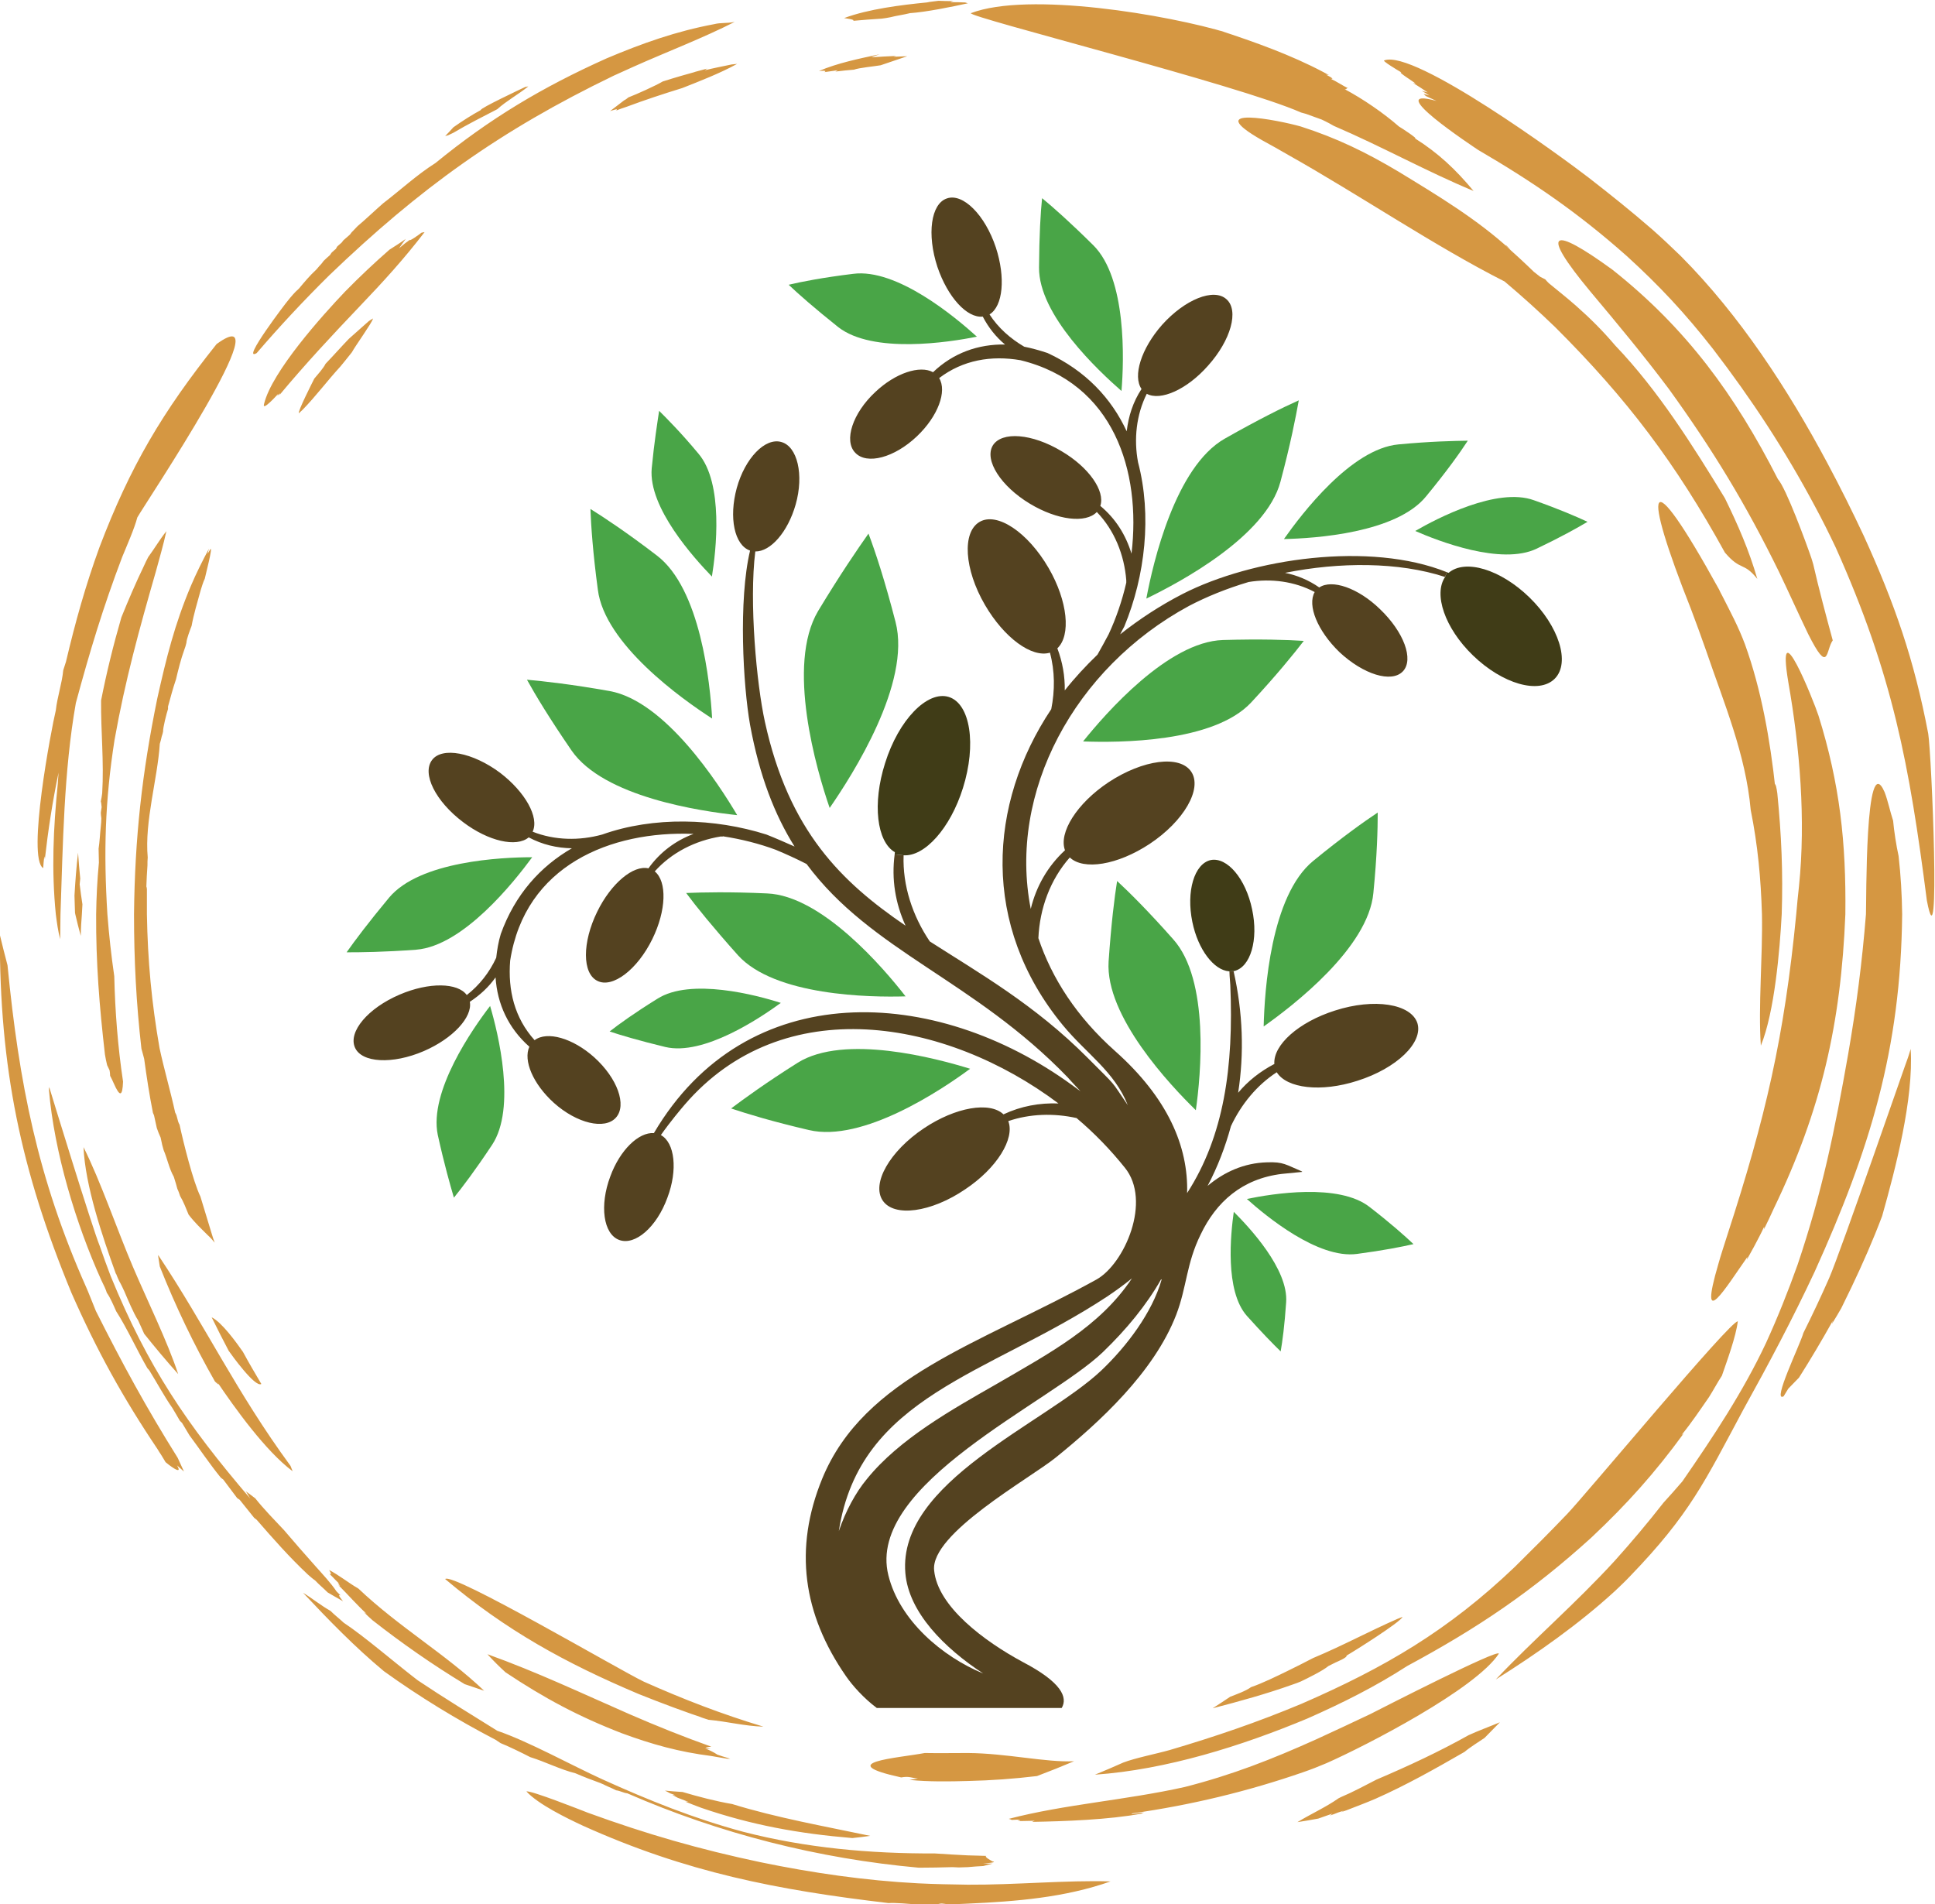 <?xml version="1.0" encoding="UTF-8" standalone="no"?>
<svg
   xmlns:dc="http://purl.org/dc/elements/1.1/"
   xmlns:cc="http://creativecommons.org/ns#"
   xmlns:rdf="http://www.w3.org/1999/02/22-rdf-syntax-ns#"
   xmlns:svg="http://www.w3.org/2000/svg"
   xmlns="http://www.w3.org/2000/svg"
   xmlns:sodipodi="http://sodipodi.sourceforge.net/DTD/sodipodi-0.dtd"
   xmlns:inkscape="http://www.inkscape.org/namespaces/inkscape"
   version="1.1"
   id="svg143"
   xml:space="preserve"
   width="508.338"
   height="500.241"
   viewBox="0 0 508.338 500.241"
   sodipodi:docname="EtzChayimLogo.svg"
   inkscape:version="1.0.1 (3bc2e813f5, 2020-09-07)"><defs
     id="defs147"><clipPath
       clipPathUnits="userSpaceOnUse"
       id="clipPath159"><path
         d="M 0,792 H 612 V 0 H 0 Z"
         id="path157" /></clipPath><clipPath
       clipPathUnits="userSpaceOnUse"
       id="clipPath167"><path
         d="m 199.975,593.635 h 244.56 V 295.959 h -244.56 z"
         id="path165" /></clipPath></defs><sodipodi:namedview
     pagecolor="#ffffff"
     bordercolor="#666666"
     borderopacity="1"
     objecttolerance="10"
     gridtolerance="10"
     guidetolerance="10"
     inkscape:pageopacity="0"
     inkscape:pageshadow="2"
     inkscape:window-width="1366"
     inkscape:window-height="745"
     id="namedview145"
     showgrid="false"
     inkscape:zoom="0.46780303"
     inkscape:cx="232.48949"
     inkscape:cy="315.21851"
     inkscape:window-x="-8"
     inkscape:window-y="-8"
     inkscape:window-maximized="1"
     inkscape:current-layer="g151"
     inkscape:document-rotation="0"
     fit-margin-top="0"
     fit-margin-left="0"
     fit-margin-right="0"
     fit-margin-bottom="0" /><g
     id="g151"
     inkscape:groupmode="layer"
     inkscape:label="Etz Chayim tree graphic"
     transform="matrix(1.333,0,0,-1.333,-175.511,843.219)"><g
       id="g153"><g
         id="g155"
         clip-path="url(#clipPath159)"><g
           id="g161"><g
             id="g163" /><g
             id="g263"><g
               clip-path="url(#clipPath167)"
               id="g261"><g
                 transform="translate(433.059,514.859)"
                 id="g171"><path
                   d="m 0,0 c 5.846,-5.673 8.124,-12.894 5.029,-16.032 -3.094,-3.137 -10.315,-1.074 -16.161,4.599 -5.544,5.373 -7.779,12.078 -5.458,15.431 l 0.344,0.945 C -16.117,4.9 -16.031,4.857 -15.902,4.814 -12.636,7.608 -5.673,5.502 0,0"
                   style="fill:#403c17;fill-opacity:1;fill-rule:nonzero;stroke:none"
                   id="path169" /></g><g
                 transform="translate(444.535,529.731)"
                 id="g175"><path
                   d="m 0,0 c -2.021,-1.204 -5.33,-3.052 -10.015,-5.287 -6.963,-3.352 -19.427,1.505 -23.94,3.482 4.298,2.492 16.161,8.682 23.382,6.06 C -5.588,2.493 -2.106,0.988 0,0"
                   style="fill:#49a547;fill-opacity:1;fill-rule:nonzero;stroke:none"
                   id="path173" /></g><g
                 transform="translate(354.748,380.631)"
                 id="g179"><path
                   d="m 0,0 c -1.547,-1.247 -3.181,-2.45 -4.856,-3.567 -23.468,-15.474 -48.784,-19.557 -52.91,-46.247 1.333,3.954 3.353,7.65 5.502,10.229 6.404,7.951 16.848,13.754 25.402,18.653 C -16.074,-14.656 -6.318,-9.499 0,0 M 5.846,-0.258 5.76,-0.172 c -2.88,-5.072 -6.834,-9.886 -11.476,-14.355 -10.444,-10.058 -46.72,-26.004 -42.293,-43.97 2.192,-8.94 10.659,-16.074 18.697,-19.384 -7.608,4.985 -14.7,12.034 -15.344,19.814 -1.505,17.966 27.464,29.399 38.596,39.886 5.029,4.771 10.057,11.433 11.906,17.923 m 56.218,139.429 -0.343,-0.945 c -9.199,3.008 -20.846,2.965 -31.548,0.816 2.363,-0.473 4.641,-1.418 6.748,-2.88 2.492,1.676 7.65,-0.086 11.948,-4.255 4.728,-4.512 6.748,-9.971 4.513,-12.292 -2.235,-2.321 -7.779,-0.602 -12.507,3.825 -4.298,4.169 -6.361,9.198 -4.857,11.82 -3.955,2.106 -8.596,2.708 -13.023,1.977 -4.342,-1.29 -8.339,-2.923 -11.777,-4.728 -22.608,-12.249 -35.674,-36.748 -31.16,-59.7 1.074,4.427 3.309,8.381 6.748,11.562 -1.29,3.438 2.32,9.24 8.595,13.41 6.791,4.469 14.055,5.415 16.29,2.063 2.235,-3.353 -1.462,-9.757 -8.21,-14.227 -6.318,-4.169 -13.022,-5.243 -15.73,-2.665 -3.868,-4.384 -5.932,-10.057 -6.189,-15.902 2.665,-7.952 7.564,-15.516 15.085,-22.221 10.402,-9.241 14.485,-18.826 14.227,-28.024 7.264,11.261 9.198,24.886 8.511,41.004 -0.129,1.59 -0.172,2.321 -0.172,2.708 l 0.816,0.043 c 1.848,-8.167 2.106,-16.247 0.903,-23.984 1.934,2.321 4.34,4.213 7.134,5.674 -0.257,3.739 4.771,8.252 11.95,10.53 7.736,2.493 15,1.332 16.246,-2.493 C 57.422,46.462 52.179,41.39 44.442,38.94 37.265,36.619 30.517,37.436 28.539,40.617 24.628,38.081 21.533,34.298 19.514,30 c -1.118,-4.083 -2.622,-8.037 -4.6,-11.776 3.224,2.707 7.135,4.513 11.691,4.642 3.267,0.129 3.74,-0.473 6.92,-1.805 V 20.975 L 29.571,20.587 C 21.705,19.642 16.591,15.043 13.539,8.639 10.702,2.88 10.831,-1.677 8.726,-7.178 4.341,-18.524 -6.404,-28.367 -15.086,-35.373 c -5.071,-4.083 -24.671,-14.957 -23.897,-22.178 0.687,-7.135 9.885,-13.969 17.45,-18.052 7.736,-4.041 8.897,-7.005 7.693,-9.069 h -36.447 c -2.536,1.891 -4.814,4.427 -6.103,6.318 -8.424,12.164 -10.316,25.058 -4.642,38.898 8.295,20.114 30.903,26.433 54.069,39.241 5.502,3.095 10.917,15.473 5.545,22.049 -2.794,3.481 -5.975,6.791 -9.499,9.757 -4.47,0.988 -9.197,0.859 -13.453,-0.602 1.333,-3.439 -2.234,-9.284 -8.51,-13.453 -6.705,-4.556 -14.012,-5.545 -16.246,-2.192 -2.236,3.352 1.375,9.714 8.123,14.226 6.232,4.17 12.98,5.33 15.688,2.751 3.481,1.634 7.091,2.278 10.831,2.149 -22.135,16.634 -54.285,22.35 -73.712,-0.301 -0.688,-0.816 -2.708,-3.18 -4.642,-5.931 2.751,-1.504 3.353,-6.877 1.29,-12.335 -2.106,-5.802 -6.362,-9.499 -9.499,-8.339 -3.138,1.161 -3.911,6.791 -1.763,12.508 1.892,5.2 5.588,8.768 8.597,8.553 18.181,30.903 55.359,29.184 82.48,9.413 0.558,-0.387 1.031,-0.774 1.589,-1.161 -0.773,0.86 -1.632,1.719 -2.492,2.708 -18.568,19.255 -38.726,24.843 -51.491,42.078 -2.02,1.031 -3.997,1.934 -6.06,2.794 -3.224,1.203 -6.791,2.106 -10.444,2.665 v -0.043 h -0.43 c -4.986,-0.817 -9.628,-3.138 -12.981,-6.877 2.451,-2.02 2.279,-7.694 -0.472,-13.325 -2.966,-6.06 -7.865,-9.756 -10.831,-8.252 -3.009,1.462 -3.009,7.565 -0.043,13.625 2.751,5.631 7.135,9.241 10.1,8.553 2.278,3.181 5.33,5.459 8.897,6.791 -16.332,0.645 -33.224,-6.189 -36.147,-24.971 -0.472,-5.846 0.86,-11.304 4.814,-15.688 2.45,1.848 7.522,0.429 11.777,-3.396 4.556,-4.126 6.447,-9.413 4.255,-11.862 -2.192,-2.45 -7.693,-1.161 -12.249,2.922 -4.083,3.696 -6.06,8.339 -4.814,11.046 -4.169,3.697 -6.318,8.424 -6.662,13.668 -1.333,-1.891 -3.052,-3.481 -5.072,-4.814 0.559,-3.008 -3.309,-7.221 -9.069,-9.713 -6.189,-2.665 -12.292,-2.321 -13.582,0.73 -1.332,3.095 2.579,7.737 8.811,10.401 5.803,2.494 11.476,2.365 13.239,-0.085 2.492,1.934 4.469,4.47 5.802,7.349 0.172,1.548 0.43,3.138 0.902,4.685 2.794,7.78 7.823,13.324 14.012,16.892 -2.965,0.043 -5.845,0.73 -8.51,2.149 -2.407,-2.02 -7.951,-0.774 -12.937,3.008 -5.416,4.084 -8.167,9.542 -6.103,12.25 1.977,2.622 7.994,1.504 13.409,-2.536 4.943,-3.782 7.737,-8.768 6.405,-11.605 4.34,-1.719 9.197,-1.805 13.711,-0.559 10.143,3.611 22.177,3.224 32.364,0 1.848,-0.73 3.696,-1.547 5.544,-2.363 -3.911,6.231 -6.92,13.925 -8.768,23.982 -1.375,7.737 -2.321,24.585 0,34.342 -3.095,1.074 -4.212,6.49 -2.621,12.336 1.632,5.888 5.587,9.971 8.767,9.069 3.181,-0.86 4.513,-6.448 2.837,-12.336 -1.547,-5.415 -4.943,-9.284 -7.951,-9.241 -1.247,-9.971 0.258,-26.132 1.891,-33.567 4.728,-21.577 15.129,-31.591 27.723,-40.187 -2.021,4.426 -2.794,9.154 -2.15,14.054 L -45,83.382 c -0.216,-5.974 1.762,-11.948 5.157,-16.977 9.843,-6.318 20.674,-12.465 31.075,-22.909 6.103,-6.146 4.341,-4.083 7.952,-9.37 -2.622,6.663 -8.209,10.187 -12.809,15.774 -16.16,19.642 -14.742,43.582 -2.277,62.279 0.73,3.654 0.73,7.479 -0.258,11.132 -3.568,-1.074 -9.027,2.923 -12.809,9.413 -4.083,7.006 -4.555,14.356 -1.031,16.376 3.438,1.977 9.498,-2.063 13.582,-9.112 3.782,-6.533 4.427,-13.281 1.719,-15.817 1.031,-2.751 1.505,-5.502 1.461,-8.296 1.934,2.45 4.127,4.814 6.447,7.049 0.731,1.333 1.505,2.665 2.192,3.997 1.461,3.138 2.665,6.62 3.482,10.187 v 0.043 0.43 c -0.387,4.985 -2.321,9.842 -5.803,13.453 -2.148,-2.278 -7.779,-1.634 -13.194,1.633 -5.717,3.438 -9.027,8.596 -7.308,11.476 1.763,2.836 7.737,2.364 13.539,-1.118 5.416,-3.18 8.64,-7.865 7.651,-10.788 3.051,-2.536 5.029,-5.759 6.146,-9.413 1.935,16.29 -3.481,33.611 -21.877,38.124 -5.76,0.989 -11.347,0.043 -16.031,-3.524 1.59,-2.579 -0.216,-7.522 -4.385,-11.476 -4.427,-4.212 -9.885,-5.674 -12.163,-3.224 -2.278,2.364 -0.516,7.78 3.954,11.949 3.997,3.782 8.811,5.329 11.39,3.911 3.997,3.826 8.94,5.545 14.183,5.459 -1.804,1.504 -3.266,3.352 -4.383,5.501 -3.095,-0.344 -6.92,3.826 -8.941,9.8 -2.105,6.404 -1.289,12.464 1.892,13.496 3.137,1.074 7.478,-3.224 9.628,-9.671 1.933,-5.931 1.418,-11.562 -1.247,-13.195 1.719,-2.665 4.126,-4.771 6.834,-6.361 1.504,-0.301 3.051,-0.731 4.599,-1.246 7.522,-3.482 12.593,-8.94 15.602,-15.43 0.344,2.965 1.246,5.802 2.923,8.338 -1.763,2.536 -0.086,7.951 4.04,12.636 4.512,5.029 10.186,7.307 12.678,5.072 2.536,-2.192 0.904,-8.081 -3.61,-13.109 -4.169,-4.728 -9.369,-7.006 -12.077,-5.545 -2.064,-4.126 -2.579,-8.94 -1.719,-13.496 2.75,-10.444 1.418,-22.393 -2.708,-32.364 -0.258,-0.516 -0.559,-0.989 -0.816,-1.548 3.739,2.966 7.865,5.674 12.292,7.952 13.754,7.049 36.963,10.401 52.092,4.298"
                   style="fill:#544220;fill-opacity:1;fill-rule:nonzero;stroke:none"
                   id="path177" /></g><g
                 transform="translate(420.938,545.719)"
                 id="g183"><path
                   d="m 0,0 c -1.505,-2.321 -4.169,-6.061 -8.209,-10.96 -5.889,-7.264 -22.007,-8.295 -28.023,-8.424 3.481,4.943 13.237,17.794 22.564,18.653 C -7.307,-0.129 -2.751,-0.043 0,0"
                   style="fill:#49a547;fill-opacity:1;fill-rule:nonzero;stroke:none"
                   id="path181" /></g><g
                 transform="translate(401.597,394.685)"
                 id="g187"><path
                   d="M 0,0 C 4.17,-3.224 6.963,-5.717 8.64,-7.307 6.404,-7.822 2.708,-8.554 -2.492,-9.241 -10.186,-10.272 -20.458,-1.763 -24.197,1.59 -19.255,2.622 -6.06,4.771 0,0"
                   style="fill:#49a547;fill-opacity:1;fill-rule:nonzero;stroke:none"
                   id="path185" /></g><g
                 transform="translate(403.188,472.437)"
                 id="g191"><path
                   d="m 0,0 c 0,-3.223 -0.129,-8.51 -0.859,-15.859 -0.99,-10.832 -15.904,-22.265 -21.62,-26.305 0.172,7.049 1.375,25.746 9.756,32.622 C -7.006,-4.856 -2.708,-1.805 0,0"
                   style="fill:#49a547;fill-opacity:1;fill-rule:nonzero;stroke:none"
                   id="path189" /></g><g
                 transform="translate(374.82,393.74)"
                 id="g195"><path
                   d="m 0,0 c 3.009,-3.009 10.831,-11.305 10.315,-17.881 -0.3,-4.47 -0.73,-7.65 -1.075,-9.627 -1.418,1.375 -3.653,3.654 -6.661,7.006 C -1.806,-15.56 -0.602,-4.256 0,0"
                   style="fill:#49a547;fill-opacity:1;fill-rule:nonzero;stroke:none"
                   id="path193" /></g><g
                 transform="translate(387.629,553.67)"
                 id="g199"><path
                   d="m 0,0 c -0.603,-3.353 -1.634,-8.639 -3.611,-16.032 -2.879,-10.831 -19.943,-19.9 -26.433,-23.037 1.332,7.134 5.717,25.96 15.43,31.505 C -7.952,-3.782 -3.095,-1.375 0,0"
                   style="fill:#49a547;fill-opacity:1;fill-rule:nonzero;stroke:none"
                   id="path197" /></g><g
                 transform="translate(372.671,506.435)"
                 id="g203"><path
                   d="m 0,0 c 7.393,0.215 12.68,0.043 15.946,-0.172 -2.02,-2.622 -5.33,-6.705 -10.358,-12.12 -7.393,-7.952 -26.176,-7.952 -33.138,-7.694 C -23.166,-14.528 -10.831,-0.344 0,0"
                   style="fill:#49a547;fill-opacity:1;fill-rule:nonzero;stroke:none"
                   id="path201" /></g><g
                 transform="translate(378.431,453.354)"
                 id="g207"><path
                   d="m 0,0 c 1.289,-5.975 -0.301,-11.433 -3.567,-12.164 h -0.086 l -0.817,-0.043 h -0.086 c -2.965,0.215 -6.103,4.255 -7.22,9.714 -1.247,6.06 0.386,11.476 3.61,12.206 C -4.899,10.358 -1.246,6.017 0,0"
                   style="fill:#403c17;fill-opacity:1;fill-rule:nonzero;stroke:none"
                   id="path205" /></g><g
                 transform="translate(362.872,447.465)"
                 id="g211"><path
                   d="m 0,0 c 7.221,-8.037 5.458,-26.777 4.47,-33.697 -5.03,4.9 -17.88,18.525 -17.193,29.313 0.516,7.436 1.16,12.679 1.676,15.86 C -8.64,9.241 -4.943,5.588 0,0"
                   style="fill:#49a547;fill-opacity:1;fill-rule:nonzero;stroke:none"
                   id="path209" /></g><g
                 transform="translate(347.141,584.23)"
                 id="g215"><path
                   d="m 0,0 c 6.576,-6.533 6.061,-22.694 5.545,-28.711 -4.514,3.954 -16.333,14.957 -16.247,24.327 0.043,6.318 0.301,10.874 0.601,13.668 C -7.951,7.521 -4.556,4.513 0,0"
                   style="fill:#49a547;fill-opacity:1;fill-rule:nonzero;stroke:none"
                   id="path213" /></g><g
                 transform="translate(318.644,495.217)"
                 id="g219"><path
                   d="m 0,0 c 4.255,-1.332 5.502,-9.37 2.794,-17.966 -2.493,-7.951 -7.565,-13.538 -11.69,-13.238 l -1.763,0.172 c 0,0.129 0.043,0.301 0.043,0.43 -3.568,2.063 -4.47,9.584 -1.934,17.536 C -9.886,-4.513 -4.212,1.29 0,0"
                   style="fill:#403c17;fill-opacity:1;fill-rule:nonzero;stroke:none"
                   id="path217" /></g><g
                 transform="translate(324.19,566.221)"
                 id="g223"><path
                   d="m 0,0 c -5.502,-1.117 -20.502,-3.438 -27.336,1.891 -4.685,3.74 -7.866,6.533 -9.757,8.338 2.536,0.602 6.705,1.419 12.679,2.149 C -15.774,13.539 -4.17,3.783 0,0"
                   style="fill:#49a547;fill-opacity:1;fill-rule:nonzero;stroke:none"
                   id="path221" /></g><g
                 transform="translate(310.135,436.205)"
                 id="g227"><path
                   d="m 0,0 c -7.006,-0.215 -25.789,0.086 -33.052,8.124 -4.943,5.544 -8.253,9.627 -10.187,12.249 3.224,0.129 8.51,0.258 15.946,-0.086 C -16.505,19.857 -4.298,5.544 0,0"
                   style="fill:#49a547;fill-opacity:1;fill-rule:nonzero;stroke:none"
                   id="path225" /></g><g
                 transform="translate(308.157,510.002)"
                 id="g231"><path
                   d="m 0,0 c 3.138,-12.035 -8.467,-30.129 -12.98,-36.663 -2.622,7.565 -8.596,28.153 -2.278,38.812 4.384,7.264 7.779,12.206 9.928,15.258 C -3.997,13.882 -2.106,8.166 0,0"
                   style="fill:#49a547;fill-opacity:1;fill-rule:nonzero;stroke:none"
                   id="path229" /></g><g
                 transform="translate(288.902,423.139)"
                 id="g235"><path
                   d="m 0,0 c 9.198,5.716 27.292,0.859 33.955,-1.204 -5.63,-4.169 -21.189,-14.57 -31.763,-12.077 -7.221,1.676 -12.249,3.223 -15.344,4.255 C -10.573,-7.092 -6.275,-3.955 0,0"
                   style="fill:#49a547;fill-opacity:1;fill-rule:nonzero;stroke:none"
                   id="path233" /></g><g
                 transform="translate(261.223,435.732)"
                 id="g239"><path
                   d="M 0,0 C 6.533,4.169 19.556,0.73 24.327,-0.817 20.244,-3.782 9.112,-11.304 1.547,-9.499 -3.61,-8.252 -7.221,-7.178 -9.413,-6.447 -7.608,-5.029 -4.513,-2.794 0,0"
                   style="fill:#49a547;fill-opacity:1;fill-rule:nonzero;stroke:none"
                   id="path237" /></g><g
                 transform="translate(269.303,543.183)"
                 id="g243"><path
                   d="m 0,0 c 5.029,-5.888 3.481,-19.255 2.665,-24.241 -3.524,3.654 -12.55,13.582 -11.863,21.319 0.516,5.329 1.118,9.026 1.462,11.346 C -6.06,6.748 -3.396,4.083 0,0"
                   style="fill:#49a547;fill-opacity:1;fill-rule:nonzero;stroke:none"
                   id="path241" /></g><g
                 transform="translate(261.094,523.111)"
                 id="g247"><path
                   d="m 0,0 c 8.639,-6.533 10.53,-25.187 10.917,-32.149 -5.889,3.782 -21.189,14.656 -22.522,25.401 -0.988,7.35 -1.333,12.593 -1.461,15.903 C -10.315,7.436 -5.889,4.513 0,0"
                   style="fill:#49a547;fill-opacity:1;fill-rule:nonzero;stroke:none"
                   id="path245" /></g><g
                 transform="translate(251.81,496.377)"
                 id="g251"><path
                   d="m 0,0 c 10.96,-1.977 21.447,-18.224 25.144,-24.456 -7.221,0.774 -26.347,3.567 -32.665,12.765 -4.341,6.318 -7.135,10.961 -8.769,13.926 C -12.937,1.934 -7.521,1.333 0,0"
                   style="fill:#49a547;fill-opacity:1;fill-rule:nonzero;stroke:none"
                   id="path249" /></g><g
                 transform="translate(228.256,434.313)"
                 id="g255"><path
                   d="m 0,0 c 1.59,-5.373 5.201,-20.115 0.387,-27.378 -3.31,-4.986 -5.845,-8.339 -7.522,-10.402 -0.73,2.493 -1.891,6.533 -3.18,12.379 C -12.078,-16.849 -3.438,-4.47 0,0"
                   style="fill:#49a547;fill-opacity:1;fill-rule:nonzero;stroke:none"
                   id="path253" /></g><g
                 transform="translate(236.552,463.627)"
                 id="g259"><path
                   d="m 0,0 c -3.567,-4.857 -13.582,-17.493 -22.866,-18.224 -6.361,-0.473 -10.874,-0.516 -13.711,-0.516 1.634,2.321 4.342,5.931 8.382,10.788 C -22.178,-0.774 -6.061,0 0,0"
                   style="fill:#49a547;fill-opacity:1;fill-rule:nonzero;stroke:none"
                   id="path257" /></g></g></g></g><g
           id="g265"
           transform="translate(143.046,478.026)"><path
             d="m 0,0 c 0.05,0.76 0.109,1.516 0.159,2.271 -1.188,-5.677 -2.056,-11.352 -2.703,-17.085 0,0.216 -0.054,0.378 -0.107,0.592 -0.109,-0.754 -0.162,-1.566 -0.218,-2.324 -3.243,2.001 1.62,27.524 2.489,31.094 0.269,2.542 1.242,5.409 1.461,7.895 0.161,0.542 0.377,1.136 0.539,1.678 1.838,7.783 3.84,14.977 6.594,22.547 6.059,15.952 12.388,26.66 23.094,40.07 C 44.88,96.581 17.194,55.269 15.681,52.563 15.142,50.454 13.572,46.886 12.705,44.775 8.921,34.826 6.323,26.173 3.57,16.007 1.188,2.543 1.022,-11.949 0.539,-25.63 c 0,-1.678 -0.057,-3.3 -0.057,-4.92 -0.432,1.62 -0.644,3.242 -0.862,4.92 C -1.249,-16.926 -0.867,-8.705 0,0 m 128.807,-191.535 c 1.031,-0.165 2.11,-0.379 3.192,-0.541 h 0.54 c -0.54,0.162 -1.029,0.322 -1.568,0.484 -0.323,0.108 -0.648,0.219 -0.971,0.329 -0.704,0.48 -1.623,0.913 -2.437,1.24 0.377,-0.051 0.757,-0.109 1.083,-0.109 -0.326,0.109 -0.649,0.218 -0.976,0.327 0.38,0.053 0.76,0.053 1.137,0.109 -5.461,1.944 -10.707,4.055 -16.061,6.376 -9.517,4.168 -18.279,8.33 -28.065,11.849 1.133,-1.248 2.323,-2.437 3.569,-3.571 7.625,-5.085 14.385,-8.708 22.926,-12.009 6.003,-2.212 11.251,-3.673 17.631,-4.484 m -0.539,7.136 c -2.436,0.758 -1.839,0.649 0,0 3.622,-0.323 7.081,-1.242 10.812,-1.353 -8.27,2.491 -15.681,5.357 -23.574,8.871 -4.869,2.323 -37.694,21.631 -39.154,20.222 12.06,-10.163 23.685,-16.544 38.126,-22.655 4.598,-1.84 9.083,-3.517 13.79,-5.085 m 192.185,56.457 c -0.105,-0.111 -0.269,-0.219 -0.433,-0.323 1.948,2.379 3.678,4.973 5.406,7.462 0.869,1.349 1.68,2.92 2.544,4.215 1.029,2.977 2.762,7.68 3.136,10.709 -1.238,0.432 -29.957,-34.124 -33.583,-37.909 -3.408,-3.569 -6.871,-7.03 -10.38,-10.491 -13.088,-12.491 -25.524,-19.79 -42.065,-26.982 -8.66,-3.622 -16.933,-6.439 -25.907,-9.089 -2.652,-0.754 -6.816,-1.564 -9.196,-2.483 -1.835,-0.812 -3.677,-1.623 -5.565,-2.382 14.056,0.973 28.982,5.681 41.906,11.085 6.862,3.031 13.355,6.277 19.626,10.33 13.952,7.516 24.551,14.652 36.291,25.305 7.025,6.601 12.541,12.762 18.22,20.553 m -89.877,276.003 c -0.542,0.162 -1.079,0.325 -1.62,0.487 6.92,-2.271 14.06,-4.813 20.495,-8.218 0.378,-0.217 0.705,-0.378 1.087,-0.595 -0.223,0.053 -0.382,0.053 -0.6,0.108 -0.109,0.052 2.106,-1.027 0.919,-0.813 1.187,-0.539 2.27,-1.299 3.459,-1.888 -0.538,0.105 -0.106,-0.273 -0.697,-0.164 3.568,-1.894 7.676,-4.706 10.699,-7.356 0.223,-0.107 3.954,-2.541 3.14,-2.328 4.705,-2.971 8.054,-6.161 11.572,-10.379 -9.138,3.784 -18.171,8.814 -27.523,12.814 -0.327,0.164 -0.65,0.382 -0.969,0.542 -0.441,0.218 -0.923,0.488 -1.414,0.705 -1.08,0.378 -2.108,0.755 -3.136,1.135 -0.273,0.052 -0.701,0.214 -0.97,0.268 -12.168,5.409 -65.704,18.82 -65.054,19.577 11.354,4.328 38.88,-0.326 50.612,-3.895 M 360.034,-1.565 c 0.65,-1.679 1.087,-3.841 1.678,-5.627 0.164,-1.889 0.651,-5.08 1.083,-6.974 0.437,-3.895 0.647,-7.572 0.702,-11.464 -0.265,-26.715 -6.385,-46.453 -17.247,-70.463 -4.378,-9.354 -9.029,-18.115 -14.011,-27.092 -7.673,-14.329 -10.594,-20.712 -22.384,-32.932 -0.975,-1.029 -1.948,-1.948 -2.977,-2.92 -7.081,-6.491 -15.302,-12.274 -23.466,-17.414 7.572,8.002 15.68,14.923 23.412,23.363 3.354,3.73 6.544,7.519 9.625,11.463 0.654,0.702 1.246,1.408 1.897,2.108 0.596,0.706 1.242,1.411 1.838,2.111 6.053,8.76 11.954,17.631 16.495,27.306 2.321,5.085 4.324,10.114 6.217,15.413 4.919,14.6 7.299,26.388 9.947,41.423 1.625,9.356 2.762,18.168 3.518,27.634 0.109,2.107 -0.219,32.986 3.673,24.065 m -148.221,-201.27 c 11.463,1.62 22.712,4.321 33.634,8.109 1.569,0.541 3.089,1.133 4.599,1.781 7.841,3.461 29.42,14.606 33.961,21.576 -0.054,1.032 -22.875,-10.652 -25.309,-11.892 -3.568,-1.679 -7.081,-3.354 -10.654,-4.978 -8.759,-3.946 -16.6,-7.026 -25.952,-9.406 -11.63,-2.599 -23.689,-3.408 -34.665,-6.277 0.214,-0.051 0.382,-0.106 0.592,-0.212 0.601,0.05 1.138,0.05 1.733,0.05 -0.213,-0.05 -0.377,-0.11 -0.595,-0.162 0.218,0 0.431,-0.05 0.595,-0.109 0.919,0 1.834,0.059 2.812,0.059 -0.163,-0.059 -0.377,-0.109 -0.541,-0.22 6.435,0.111 15.249,0.432 21.519,1.622 0.168,0.109 0.329,0.161 0.542,0.221 -0.591,0.049 -3.19,-0.544 -2.271,-0.162 m 47.858,2.862 c 6.108,2.703 11.841,5.95 17.575,9.249 1.083,0.919 2.757,1.943 3.949,2.756 1.029,1.028 2.002,2.054 3.026,3.085 -2.056,-0.869 -4.163,-1.624 -6.165,-2.542 -5.893,-3.299 -11.95,-6.114 -18.166,-8.762 -2.33,-1.189 -4.6,-2.437 -7.035,-3.46 -0.046,-0.055 -0.373,-0.164 -0.428,-0.217 -2.54,-1.784 -5.461,-3.083 -8.113,-4.703 1.355,0.212 2.702,0.433 4.112,0.701 0.92,0.324 1.839,0.649 2.754,0.972 -0.159,-0.161 -0.323,-0.269 -0.482,-0.378 0.537,0.166 1.078,0.378 1.62,0.599 0.378,0.106 0.76,0.268 1.133,0.377 -0.159,-0.109 -0.373,-0.218 -0.541,-0.328 0.382,0.166 0.709,0.272 1.032,0.378 1.947,0.76 3.837,1.461 5.729,2.273 m -5.678,28.229 c 1.514,0.863 10.707,6.653 11.034,7.625 -0.327,-0.109 -0.651,-0.271 -0.978,-0.381 -5.566,-2.429 -10.812,-5.298 -16.651,-7.73 -1.683,-0.867 -3.354,-1.732 -5.032,-2.542 -2.112,-1.028 -4.974,-2.436 -7.19,-3.189 -1.029,-0.761 -2.867,-1.41 -4.109,-1.894 -1.134,-0.758 -2.275,-1.516 -3.459,-2.275 5.406,1.409 10.54,2.816 15.837,4.708 0.541,0.161 1.032,0.381 1.573,0.593 1.348,0.649 4.328,2.11 5.406,3.029 0.483,0.217 0.924,0.486 1.407,0.703 0.213,0.106 2.379,0.975 2.162,1.353 m -87.767,-24.01 c 1.625,0.27 1.788,-0.057 3.3,-0.217 -0.597,-0.107 -1.134,-0.161 -1.675,-0.271 3.732,-0.379 7.84,-0.323 11.517,-0.214 4.651,0.104 9.088,0.431 13.629,0.972 2.434,0.92 4.869,1.891 7.299,2.922 -5.515,-0.271 -13.301,1.567 -20.928,1.619 -2.812,0 -5.679,-0.052 -8.492,0 -5.51,-1.027 -18.224,-1.84 -4.65,-4.811 m -135.89,90.684 c 2,-0.971 4.919,-5.03 6.162,-6.813 1.137,-2.11 2.379,-4.217 3.626,-6.326 -1.19,-0.812 -5.95,5.838 -6.438,6.546 -1.134,2.162 -2.271,4.375 -3.35,6.593 m 31.688,-59.698 c -0.544,0.487 -1.136,1.028 -1.677,1.567 0.161,-0.106 0.382,-0.217 0.541,-0.326 -1.947,1.787 -3.679,3.787 -5.572,5.679 0.974,-0.592 -0.755,0.811 0.216,0.218 -0.266,0.27 -0.534,0.542 -0.812,0.81 -0.379,0.382 -0.753,0.812 -1.183,1.193 0.642,-0.329 0.05,0.59 -0.059,0.752 1.893,-0.973 3.84,-2.542 5.79,-3.674 8.053,-7.626 17.142,-12.871 24.764,-20.118 -1.299,0.434 -2.598,0.867 -3.838,1.298 -6.33,3.839 -12.384,8.06 -18.17,12.601 m -44.991,56.454 c -0.43,0.922 -0.813,1.784 -1.191,2.648 -0.866,1.299 -2.054,4.166 -2.703,5.68 -0.327,0.705 -0.65,1.408 -1.028,2.057 -0.216,0.486 -0.432,0.917 -0.598,1.403 -0.05,0 -0.103,0.162 -0.103,0.162 -2.598,7.195 -6.006,17.253 -6.329,24.823 3.408,-6.814 6.598,-16.225 9.733,-23.579 2.758,-6.489 6.812,-14.709 8.922,-21.141 -2.324,2.592 -4.542,5.242 -6.703,7.947 M 4,-13.517 c -0.328,-2.815 -0.542,-5.625 -0.701,-8.437 0,-0.594 0.05,-1.135 0.05,-1.729 0,-0.542 0.055,-1.138 0.055,-1.677 0,-0.053 0.054,-0.27 0.054,-0.27 0.324,-1.461 0.704,-2.868 1.083,-4.274 0,1.406 0.107,2.867 0.216,4.274 0.053,0.648 0.053,1.296 0.107,1.947 -0.216,1.297 -0.378,2.648 -0.543,3.946 0.058,0.379 0.058,0.759 0.111,1.134 -0.161,1.677 -0.323,3.409 -0.432,5.086 m 79.382,146.381 c -1.782,-0.971 -3.732,-2.214 -5.408,-3.404 -0.54,-0.596 -1.079,-1.191 -1.622,-1.731 0.219,0.055 0.381,0.109 0.597,0.164 0.323,0.161 0.701,0.323 1.025,0.487 2.814,1.674 5.735,3.135 8.652,4.648 1.786,1.622 4.168,2.921 6.116,4.49 -0.219,-0.054 -0.437,-0.054 -0.598,-0.108 -0.811,-0.38 -8.978,-4.221 -8.762,-4.546 m 78.576,10.981 c -3.845,-0.812 -8.328,-1.732 -11.954,-3.3 0,0 1.897,0.217 1.082,-0.215 0.92,0.107 1.789,0.27 2.649,0.377 -0.159,-0.107 -0.323,-0.162 -0.483,-0.27 1.188,0.163 2.431,0.27 3.673,0.379 1.029,0.378 4,0.649 5.246,0.865 1.734,0.596 3.463,1.19 5.247,1.783 -0.923,-0.052 -1.784,-0.052 -2.703,-0.107 0.164,0.055 0.324,0.107 0.537,0.164 -1.62,-0.057 -3.24,-0.164 -4.864,-0.271 0.164,0.107 0.323,0.162 0.487,0.214 0.377,0.11 0.701,0.271 1.083,0.381 M 126.429,140.6 c -2.382,-0.648 -4.814,-1.351 -7.192,-2.109 -1.354,-0.81 -5.192,-2.542 -6.762,-3.136 -0.268,-0.216 -0.539,-0.434 -0.866,-0.595 -0.913,-0.703 -1.835,-1.406 -2.755,-2.11 0.054,0 1.892,0.704 1.191,0.109 0.701,0.269 1.402,0.54 2.107,0.756 3.625,1.354 7.247,2.542 10.924,3.677 3.57,1.408 7.463,2.921 10.814,4.76 -0.38,-0.055 -0.757,-0.055 -1.08,-0.11 -1.787,-0.377 -3.514,-0.7 -5.247,-1.135 0.107,0.109 0.269,0.218 0.434,0.323 -0.867,-0.214 -1.729,-0.485 -2.598,-0.7 0.38,0.052 0.707,0.161 1.03,0.27 M 45.26,95.177 c 0.324,0.432 0.704,0.865 1.08,1.297 0.378,0.432 0.758,0.812 1.19,1.19 1.085,1.297 2.166,2.596 3.408,3.731 0.212,0.269 0.431,0.487 0.649,0.755 0.162,0.164 0.323,0.326 0.489,0.542 0.103,0.163 0.212,0.268 0.323,0.433 0.378,0.379 0.81,0.757 1.241,1.135 0.109,0.161 0.22,0.325 0.327,0.487 0.27,0.27 0.541,0.484 0.862,0.757 0.057,0.162 0.169,0.323 0.271,0.487 0.271,0.271 0.598,0.487 0.867,0.758 0.109,0.163 0.219,0.269 0.323,0.432 0.433,0.38 0.867,0.756 1.297,1.135 0.111,0.162 0.221,0.271 0.323,0.433 0.382,0.432 0.813,0.812 1.193,1.242 1.676,1.406 3.353,3.03 5.028,4.491 3.463,2.649 6.651,5.622 10.331,7.948 10.708,8.76 21.034,14.926 33.686,20.603 7.03,2.975 13.738,5.353 21.253,6.759 1.299,0.326 2.328,0.109 4,0.435 -6,-3.083 -13.624,-6.005 -19.895,-8.815 -1.354,-0.596 -2.651,-1.192 -3.948,-1.786 -22.389,-10.814 -38.179,-22.172 -56.08,-39.366 -5.03,-4.976 -9.679,-9.952 -14.273,-15.303 -3.247,-1.894 6.002,10.22 6.055,10.22 m 130.376,-315.97 c -1.565,0.217 -1.242,0.272 -2.539,0 h -1.892 -1.839 c -1.41,0.106 -4.382,0.377 -5.62,0.272 -22.015,2.594 -39.858,6.057 -60.245,15.249 -3.137,1.459 -8.818,4.219 -11.139,6.758 0.919,0.221 10.762,-3.677 12.166,-4.219 11.572,-4.214 21.951,-7.192 33.963,-9.731 10.218,-2.109 20.655,-3.622 31.09,-4.163 3.244,-0.163 6.543,-0.219 9.787,-0.269 9.192,-0.06 19.413,0.916 28.123,0.647 -9.033,-3.189 -18.603,-3.949 -28.123,-4.378 -1.242,-0.06 -2.489,-0.11 -3.732,-0.166 m 175.856,117.507 c 0.651,1.354 1.351,2.76 2.002,4.112 2.216,4.65 4.218,9.19 6.057,14.059 2.653,9.41 6.216,23.037 5.624,32.934 -0.159,-0.596 -0.378,-1.192 -0.541,-1.731 -0.105,-0.111 -13.192,-38.07 -15.522,-43.425 -1.62,-3.675 -3.299,-7.246 -5.082,-10.815 -0.597,-2.217 -6.272,-13.841 -3.896,-12.489 0.327,0.487 0.601,1.026 0.924,1.511 0.7,0.705 1.405,1.461 2.107,2.166 2.325,3.674 4.541,7.406 6.652,11.194 -0.055,-0.221 -0.109,-0.38 -0.163,-0.596 0.65,1.026 1.246,2.057 1.838,3.08 M 339,60.133 c 1.621,-1.784 5.625,-12.707 6.603,-15.572 0.105,-0.378 0.269,-0.812 0.374,-1.244 1.087,-4.76 2.543,-10.221 3.84,-14.979 -1.405,-1.947 -0.705,-6.975 -4.864,1.298 -1.948,4.054 -3.79,8.166 -5.734,12.22 -6.544,13.358 -12.982,23.956 -21.687,36.015 -5.029,6.708 -10.108,12.817 -15.463,19.196 -10.166,12.223 -7.627,13.033 4.327,4.328 C 320.999,89.823 330.568,76.683 339,60.133 m -0.759,-143.678 c -0.642,-1.409 -1.292,-2.812 -2.002,-4.221 0.058,0.164 0.058,0.328 0.058,0.542 -0.595,-1.3 -1.297,-2.596 -1.947,-3.839 -0.487,-0.864 -0.974,-1.783 -1.461,-2.648 0.059,0.159 0.059,0.378 0.113,0.539 -4.222,-6.002 -9.792,-15.248 -5.733,-1.406 0.542,1.946 1.189,3.84 1.78,5.732 7.522,23.145 11.195,38.825 13.574,63.216 0.164,1.838 0.328,3.676 0.542,5.516 1.351,13.138 0.168,27.306 -2.107,40.232 -2.489,14.978 4.974,-3.624 5.946,-6.596 4.219,-13.522 5.466,-25.037 5.298,-39.152 -0.86,-21.523 -4.756,-38.61 -14.061,-57.915 m 0.273,82.681 c -0.164,0.65 -0.374,1.57 0.109,0.539 0.109,-0.485 0.214,-0.972 0.268,-1.459 0.815,-8.218 1.138,-15.626 0.869,-23.846 -0.382,-7.138 -1.41,-19.306 -4.113,-25.902 -0.537,7.731 0.382,17.572 0.218,25.902 -0.218,7.085 -0.814,13.571 -2.216,20.549 -0.974,10.977 -5.301,21.143 -8.815,31.472 -0.973,2.76 -1.947,5.461 -2.975,8.166 -9.624,24.227 -8.974,30.172 5.57,3.783 0.163,-0.377 0.382,-0.809 0.596,-1.187 1.675,-3.299 3.194,-6.113 4.487,-9.572 3.248,-8.978 4.978,-18.928 6.002,-28.445 M 19.681,-131.076 c -6.869,10.214 -12.002,19.516 -16.98,30.822 -10.002,24.224 -14.168,44.341 -14.114,70.568 0.489,-2.003 0.974,-4.003 1.514,-6.004 2.27,-23.252 5.949,-41.962 15.469,-63.375 0.109,-0.27 0.27,-0.597 0.373,-0.865 0.546,-1.299 1.031,-2.596 1.57,-3.895 5.192,-10.329 9.952,-19.087 16.12,-28.93 0.43,-0.919 0.81,-1.786 1.24,-2.707 -0.43,0.378 -0.919,0.814 -1.352,1.19 1.295,-2.214 -1.838,0.271 -2.271,0.648 -0.27,0.49 -0.597,0.976 -0.918,1.52 -0.219,0.321 -0.435,0.648 -0.651,1.028 m 164.556,-81.226 c 1.134,-0.217 -1.566,-0.376 -1.843,-0.433 h 1.843 c -0.6,-0.162 -1.192,-0.323 -1.843,-0.484 -0.97,-0.057 -1.997,-0.108 -3.026,-0.217 l -1.784,-0.059 c -0.427,0 -0.81,0.059 -1.242,0.059 -2.22,-0.059 -4.436,-0.11 -6.653,-0.11 -19.794,1.783 -39.207,6.709 -57.43,14.654 -0.862,0.109 -1.351,0.489 -2.214,0.599 -0.487,0.268 -1.03,0.48 -1.517,0.7 -0.38,0.162 -0.701,0.323 -1.024,0.489 -0.109,0.051 -0.437,0.16 -0.489,0.212 -1.677,0.598 -3.352,1.247 -4.978,1.95 -3.024,0.757 -5.944,2.271 -8.922,3.188 -1.565,0.811 -4.214,2.109 -5.84,2.759 -0.323,0.214 -0.649,0.433 -0.972,0.649 -7.679,4.002 -15.033,8.491 -22.011,13.517 -5.731,4.76 -10.864,10.061 -15.952,15.469 1.788,-1.08 3.57,-2.541 5.409,-3.569 0.866,-0.867 1.679,-1.461 2.598,-2.327 4.161,-2.756 10.273,-8.058 14.596,-11.357 5.248,-3.514 10.388,-6.648 15.683,-9.949 6.168,-2.109 14.548,-6.761 20.712,-9.57 9.089,-4.112 18.061,-7.734 27.742,-10.332 12.33,-3.19 25.035,-4.323 37.745,-4.271 2.22,-0.161 4.382,-0.268 6.543,-0.38 1.247,-0.05 2.439,-0.05 3.627,-0.109 -0.487,-0.161 1.024,-0.972 1.242,-1.078 M 31.253,-117.56 c 0.812,-1.192 0.323,-0.703 -0.269,-0.162 -4.164,7.299 -7.788,14.869 -10.871,22.657 -0.109,0.703 -0.216,1.354 -0.323,2.057 v 0.214 c 0,-0.052 0.107,-0.164 0.107,-0.164 9.301,-13.948 15.249,-26.766 25.958,-41.367 0.109,-0.216 0.162,-0.378 0.214,-0.539 0.057,-0.162 0.166,-0.323 0.217,-0.542 -5.3,3.95 -11.352,12.383 -15.033,17.846 M 11.03,-58.942 c -0.218,0.486 -0.434,0.973 -0.705,1.46 0,0.38 -0.053,0.757 -0.107,1.083 -0.159,0.323 -0.325,0.701 -0.487,1.026 -0.161,0.705 -0.327,1.406 -0.43,2.109 -1.087,9.463 -1.788,18.061 -1.732,27.634 0.053,3.405 0.215,6.759 0.542,10.168 0,0.917 -0.059,1.836 -0.059,2.755 0.221,1.46 0.271,2.921 0.437,4.379 0.053,0.544 0.105,1.084 0.105,1.623 -0.052,0.378 -0.105,0.76 -0.105,1.083 0.053,0.377 0.105,0.755 0.161,1.081 0,0.216 -0.056,0.38 -0.056,0.541 0,0.216 -0.052,0.378 -0.105,0.594 0.105,0.541 0.214,1.081 0.271,1.622 0.375,6.112 -0.271,12.169 -0.218,18.278 1.08,5.515 2.432,10.978 4.001,16.386 1.407,3.461 2.811,6.76 4.433,10.111 0.275,0.596 0.544,1.192 0.867,1.784 1.242,1.679 2.27,3.461 3.569,5.083 C 20.814,47.157 20.063,44.561 19.354,41.965 16.059,30.5 13.301,20.55 11.19,8.706 9.301,-3.35 9.03,-13.463 9.784,-25.63 c 0.327,-4.164 0.757,-8.11 1.356,-12.224 0.161,-6.919 0.7,-13.893 1.731,-20.763 -0.112,-3.027 -0.65,-3.027 -1.841,-0.325 m 5.461,6.814 c -1.026,9.03 -1.458,17.415 -1.458,26.498 0.161,15.087 1.57,27.794 4.593,42.558 1.786,8.002 3.409,14.546 6.599,22.118 1.08,2.541 2.271,4.919 3.569,7.351 -0.109,-0.325 -0.161,-0.7 -0.271,-1.026 0.162,0.326 0.38,0.596 0.542,0.921 0.594,0.756 -0.974,-5.192 -1.083,-5.788 -0.327,-0.648 -0.596,-1.622 -0.81,-2.271 -0.596,-2.163 -1.406,-4.868 -1.788,-7.03 -0.268,-0.703 -1.026,-2.648 -1.026,-3.351 -0.107,-0.487 -0.267,-0.974 -0.432,-1.406 -0.651,-1.787 -1.19,-3.948 -1.62,-5.786 -0.595,-1.732 -1.083,-3.57 -1.571,-5.356 V 14.819 C 21.465,14.007 20.711,11.087 20.764,10.385 20.711,10.062 20.602,9.736 20.493,9.411 20.384,8.924 20.275,8.437 20.113,7.952 c -0.432,-6.869 -3.03,-15.303 -2.38,-22.388 -0.052,-0.54 -0.052,-1.026 -0.052,-1.57 -0.109,-1.404 -0.161,-2.758 -0.216,-4.161 0.055,-0.165 0.107,-0.326 0.107,-0.542 v -4.921 c 0.161,-9.247 0.919,-17.361 2.491,-26.39 0.917,-4.272 2.16,-8.488 3.081,-12.709 0.489,-0.81 0.377,-1.57 0.862,-2.379 0.758,-3.516 2.649,-11.138 4.11,-14.166 0.759,-2.433 1.46,-4.868 2.22,-7.302 0.162,-0.593 0.378,-1.187 0.592,-1.784 -0.43,0.54 -0.863,1.027 -1.352,1.459 -1.46,1.463 -2.485,2.38 -3.784,4.059 -0.434,1.081 -1.081,2.7 -1.679,3.675 -0.159,0.486 -0.321,0.973 -0.539,1.405 -0.107,0.326 -0.161,0.651 -0.268,0.974 -0.162,0.487 -0.271,0.921 -0.433,1.409 -0.921,1.618 -1.299,3.62 -2,5.244 -0.109,0.325 -0.162,0.646 -0.271,0.972 -0.109,0.489 -0.218,0.974 -0.327,1.515 -0.271,0.592 -0.539,1.242 -0.755,1.891 -0.166,0.812 -0.378,1.679 -0.544,2.489 -0.053,0.162 -0.162,0.325 -0.212,0.487 -0.703,3.515 -1.244,7.083 -1.731,10.653 -0.162,0.701 -0.38,1.351 -0.542,2 m 269.842,157.416 c -0.269,0.269 -0.492,0.539 -0.76,0.812 -0.105,0.053 -0.269,0.162 -0.428,0.216 1.947,-1.731 3.891,-3.517 5.784,-5.356 0.433,-0.325 0.81,-0.648 1.242,-0.971 0.324,-0.164 0.651,-0.325 0.974,-0.489 0.219,-0.269 0.487,-0.539 0.701,-0.754 1.838,-1.517 3.626,-2.921 5.406,-4.491 2.817,-2.486 5.251,-4.921 7.686,-7.788 8.486,-8.867 15.299,-19.736 21.628,-30.117 2.594,-5.3 4.76,-10.278 6.385,-15.898 -2.762,3.458 -3.195,1.461 -6.385,5.19 -9.679,17.574 -19.253,30.284 -33.474,44.452 -3.248,3.135 -6.488,6.056 -9.947,8.975 -13.792,6.977 -28.664,17.088 -42.615,24.929 -1.675,0.976 -3.408,1.947 -5.193,2.921 -12.323,7.031 3.245,3.945 7.626,2.703 7.081,-2.271 12.874,-5.085 19.309,-8.923 7.622,-4.649 15.463,-9.354 22.061,-15.411 M 126.859,-201.756 c 9.951,-3.409 19.252,-5.081 29.747,-5.949 1.184,0.11 2.317,0.271 3.509,0.431 -8.974,1.891 -18.437,3.569 -27.198,6.273 -3.188,0.543 -6.708,1.46 -9.787,2.377 -1.137,0.059 -2.325,0.163 -3.463,0.271 0.324,-0.161 0.649,-0.32 1.031,-0.539 0.323,-0.109 0.701,-0.271 1.029,-0.374 -0.166,0 -0.38,0.051 -0.599,0.051 0.38,-0.162 0.703,-0.378 1.031,-0.539 0.701,-0.271 1.402,-0.541 2.109,-0.811 -0.166,0 -0.38,0.051 -0.599,0.051 1.08,-0.433 2.11,-0.862 3.19,-1.242 m -88.901,60.942 c -12.545,14.653 -20.167,25.904 -27.524,43.856 -0.755,1.95 -1.46,3.95 -2.161,5.95 -1.461,3.57 -9.952,31.253 -9.952,31.31 -0.052,-0.214 -0.052,-0.432 -0.052,-0.596 1.03,-12.166 5.301,-26.386 10.325,-37.474 0.218,-0.433 0.436,-0.921 0.648,-1.354 0.162,-0.378 0.328,-0.753 0.437,-1.132 0.646,-0.868 1.404,-2.652 1.834,-3.625 2.002,-3.081 4.168,-7.784 6.168,-11.251 0.11,-0.103 0.271,-0.269 0.38,-0.43 1.513,-2.433 2.919,-5.081 4.542,-7.404 0.482,-0.815 0.971,-1.627 1.46,-2.492 0.109,-0.107 0.27,-0.268 0.432,-0.43 0.487,-0.815 0.972,-1.624 1.459,-2.437 2.052,-2.753 4,-5.678 6.162,-8.329 0.167,-0.159 0.329,-0.266 0.488,-0.374 0.92,-1.246 1.841,-2.436 2.76,-3.679 0.162,-0.109 0.321,-0.218 0.487,-0.323 0.972,-1.189 1.893,-2.38 2.865,-3.569 0.161,-0.11 0.327,-0.271 0.489,-0.378 3.242,-3.732 6.433,-7.355 10.054,-10.762 0.437,-0.38 0.976,-0.867 1.459,-1.19 0.812,-0.865 1.622,-1.513 2.491,-2.38 0.97,-0.594 2,-1.133 3.029,-1.732 -0.052,0.057 -1.352,1.571 -0.489,1.138 -0.271,0.271 -0.54,0.541 -0.811,0.811 -1.078,1.622 -2.81,3.463 -4.108,4.923 -2.112,2.377 -4.163,4.701 -6.221,7.133 -1.835,1.948 -4.055,4.218 -5.675,6.277 -0.65,0.485 -1.246,0.971 -1.895,1.402 0.434,-0.539 0.54,-0.917 0.919,-1.459 m 133.296,294.877 c -4.968,-0.485 -11.517,-1.297 -16.272,-3.081 0.268,-0.054 2.216,-0.268 1.784,-0.539 1.838,0.16 3.731,0.323 5.62,0.432 0.541,0.053 1.087,0.162 1.679,0.269 1.242,0.323 2.598,0.486 3.891,0.812 3.194,0.216 8.222,1.242 11.412,1.945 -0.16,0.057 -0.382,0.11 -0.541,0.162 -0.974,0.057 -1.948,0.057 -2.922,0.057 0.219,0.107 0.383,0.161 0.6,0.214 -0.977,0 -1.947,0 -2.921,0.054 -0.6,-0.054 -1.137,-0.161 -1.733,-0.214 -0.164,-0.054 -0.374,-0.054 -0.597,-0.111 M 57.371,87.767 c 1.299,1.134 2.598,2.327 3.897,3.462 0.212,0.162 0.483,0.325 0.756,0.487 l 0.107,0.053 c 0,-0.053 0,-0.11 -0.052,-0.11 -0.055,-0.594 -3.518,-5.406 -4.11,-6.541 -0.432,-0.539 -0.869,-1.081 -1.299,-1.625 -0.323,-0.375 -0.65,-0.81 -0.972,-1.187 -2.489,-2.705 -4.921,-5.948 -7.412,-8.489 -0.269,-0.216 -0.487,-0.489 -0.756,-0.704 -0.323,0.215 2.705,6.164 3.029,6.812 0.541,0.649 1.89,2.164 2.218,2.922 1.564,1.62 3.031,3.297 4.594,4.92 m 8.006,17.575 c -3.028,-2.65 -5.897,-5.353 -8.761,-8.275 -4.437,-4.648 -14.439,-15.788 -15.95,-22.115 -0.49,-1.677 2.7,1.891 2.753,1.945 -0.432,-1.026 0.65,0.81 0.27,-0.214 5.14,6.164 10.331,11.734 15.848,17.52 4.651,4.866 8.65,9.247 12.762,14.598 -0.218,-0.052 -0.38,-0.052 -0.596,-0.107 -0.542,-0.432 -2.542,-1.838 -2.324,-1.404 -0.27,-0.218 -0.541,-0.434 -0.869,-0.65 -0.377,-0.324 -0.809,-0.649 -1.239,-1.027 0.43,0.649 0.862,1.243 1.298,1.839 -1.03,-0.758 -2.109,-1.406 -3.192,-2.11 m 206.357,29.308 c -11.089,3.081 7.296,-9.03 8.16,-9.626 10.93,-6.38 19.74,-12.437 29.26,-20.871 6.484,-5.893 11.622,-11.411 17.032,-18.335 7.677,-10.002 14.166,-19.897 20.114,-31.038 1.46,-2.701 2.812,-5.408 4.114,-8.162 11.249,-25.094 14.489,-42.722 17.952,-69.545 2.76,-14.494 0.919,28.879 0.268,32.879 -2.758,14.546 -6.594,25.578 -12.701,38.989 -2.279,4.867 -4.65,9.624 -7.198,14.384 -7.732,14.493 -17.252,29.094 -28.878,40.771 -1.839,1.786 -3.673,3.517 -5.57,5.194 -4.109,3.567 -8.218,6.867 -12.541,10.221 -5.461,4.216 -34.339,25.307 -40.291,23.144 -0.646,0 2.704,-2.003 3.354,-2.378 -0.865,0.16 2.43,-1.841 2.812,-2.218 -0.163,0.052 -0.382,0.107 -0.541,0.161 0.969,-0.594 1.947,-1.242 2.92,-1.893 -0.376,0.107 -0.758,0.218 -1.187,0.325 0.537,-0.325 1.024,-0.595 1.507,-0.919 -0.369,0.109 -0.751,0.216 -1.133,0.324 0.113,-0.162 0.272,-0.271 0.437,-0.433 0.696,-0.325 1.406,-0.648 2.11,-0.974"
             style="fill:#d59742;fill-opacity:1;fill-rule:nonzero;stroke:none"
             id="path267" /></g></g></g></g></svg>
